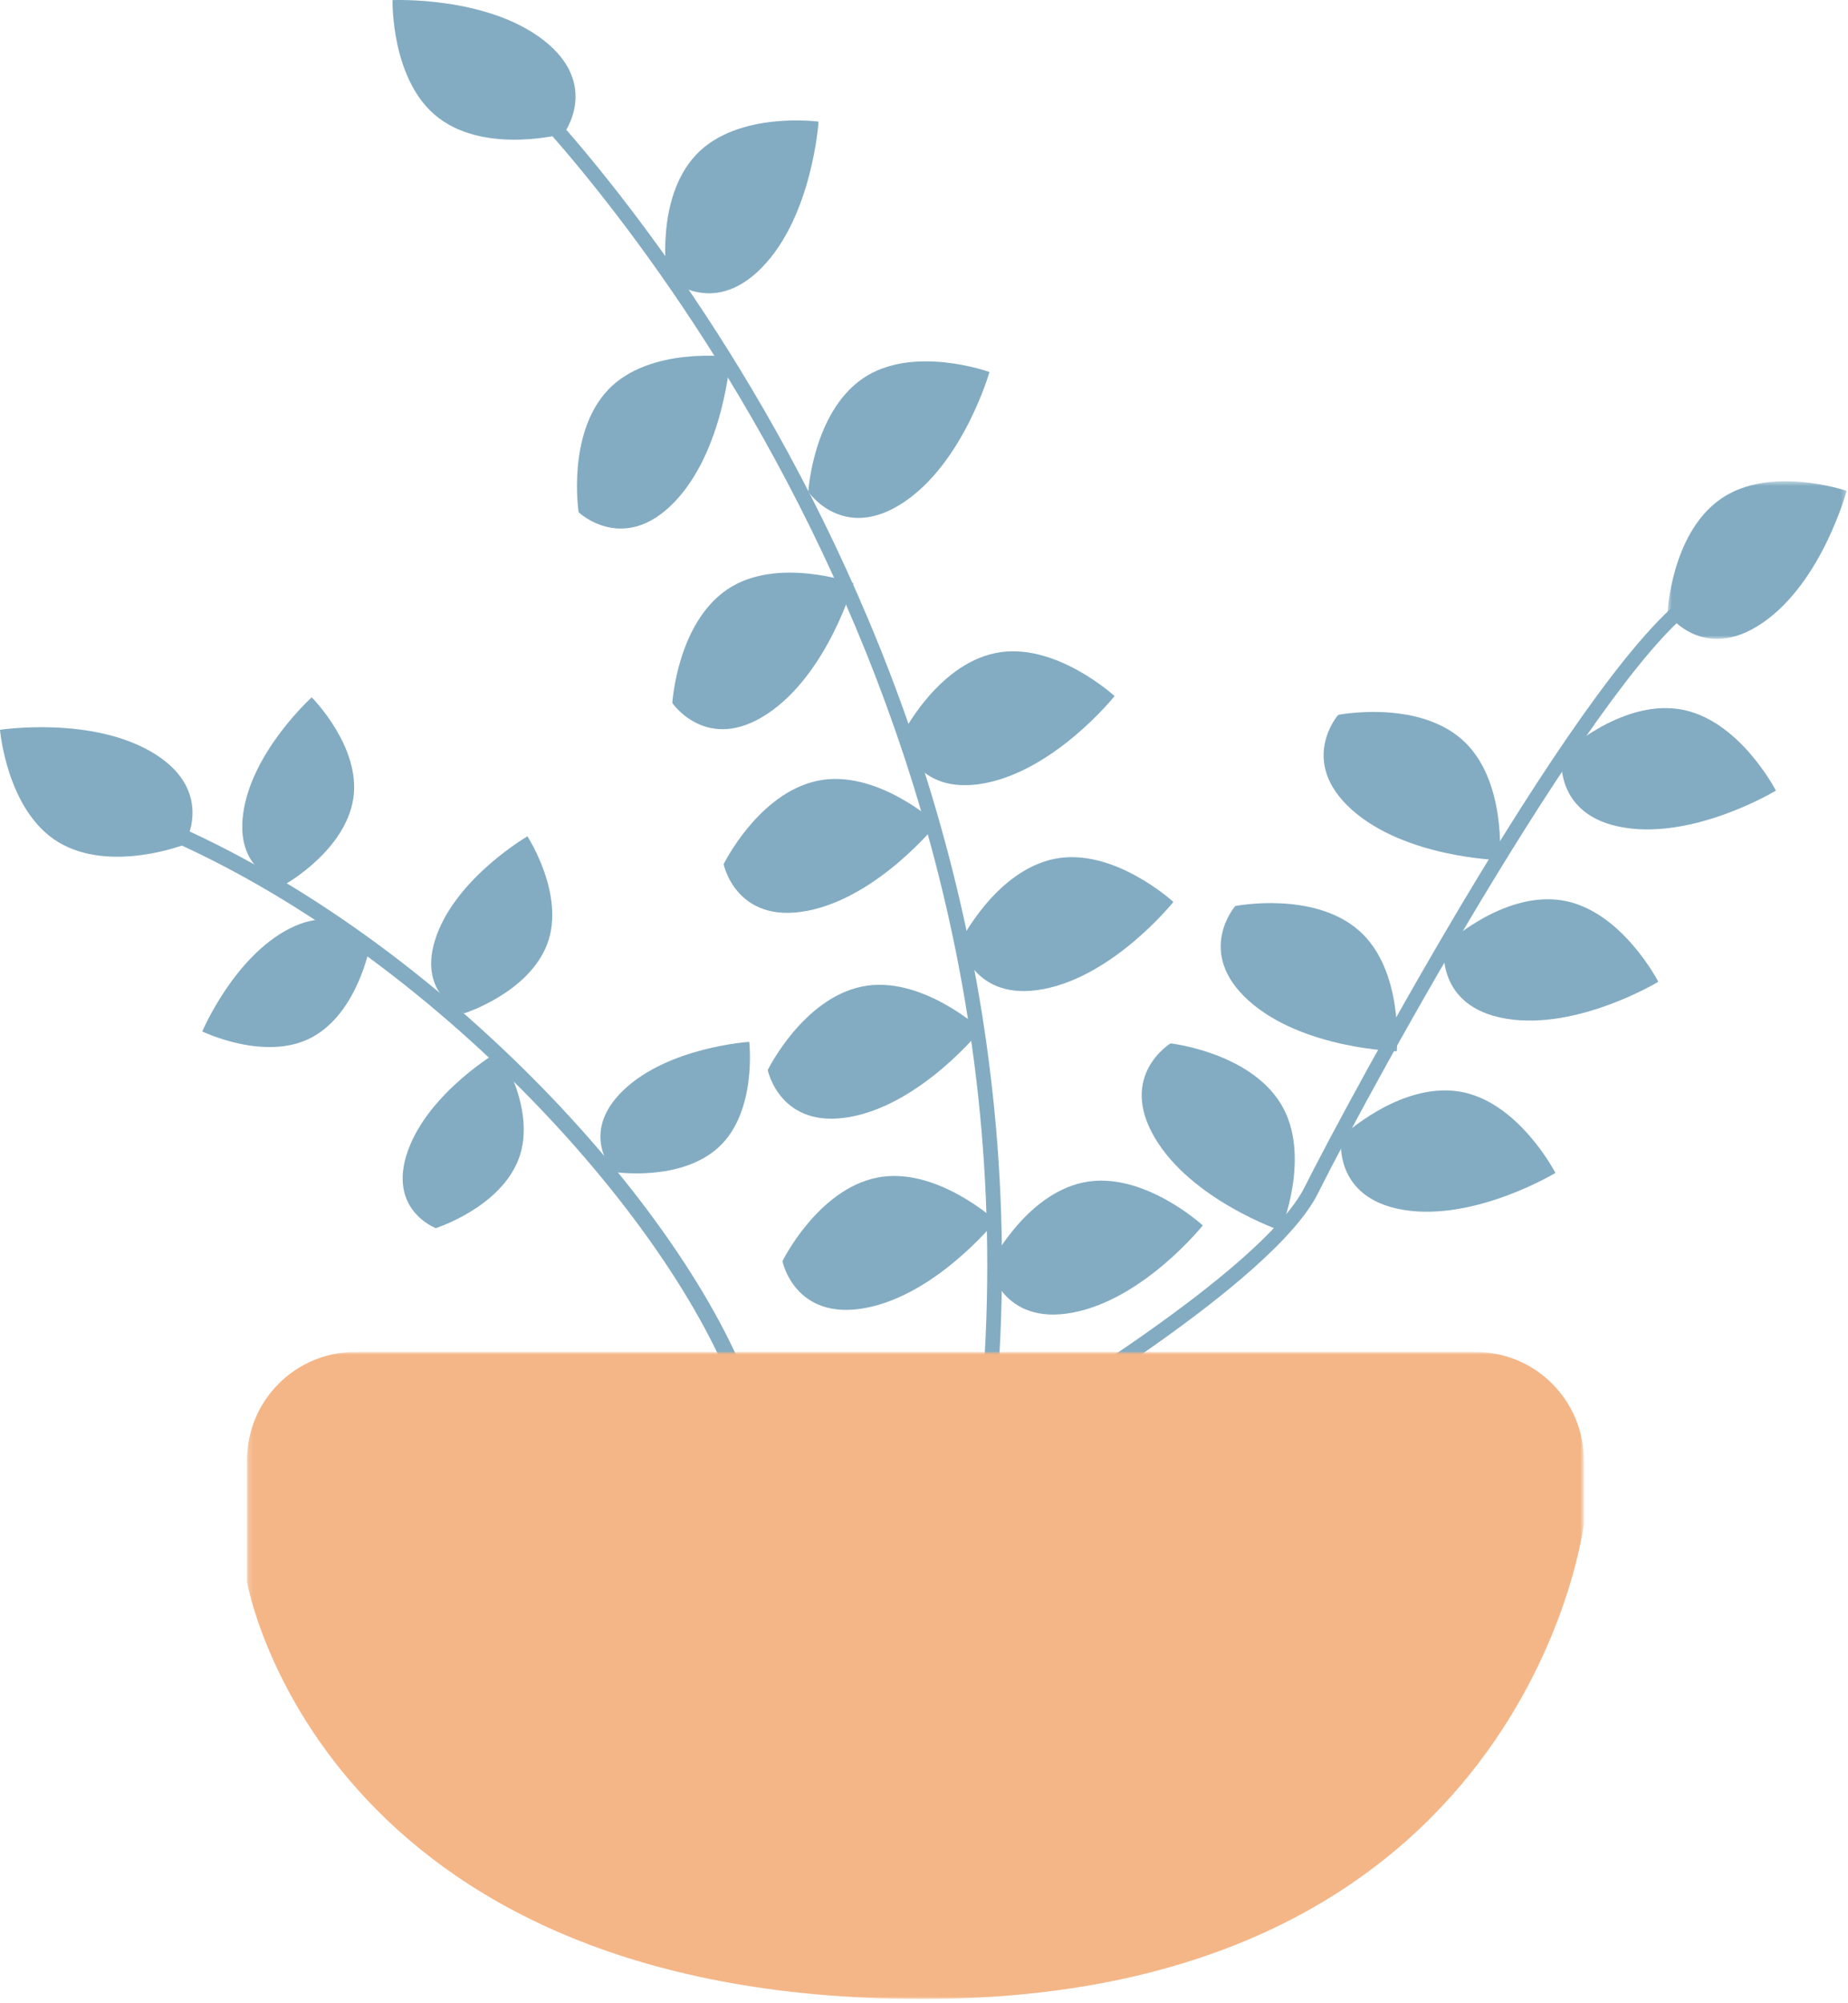 <?xml version="1.0" encoding="UTF-8"?>
<svg width="383px" height="415px" viewBox="0 0 383 415" version="1.1" xmlns="http://www.w3.org/2000/svg" xmlns:xlink="http://www.w3.org/1999/xlink">
    <!-- Generator: Sketch 60.1 (88133) - https://sketch.com -->
    <title>花卉3</title>
    <desc>Created with Sketch.</desc>
    <defs>
        <polygon id="path-1" points="0.581 0.53 37.711 0.53 37.711 33.203 0.581 33.203"></polygon>
        <polygon id="path-3" points="0.2 0.946 277.245 0.946 277.245 135 0.2 135"></polygon>
    </defs>
    <g id="页面-1" stroke="none" stroke-width="1" fill="none" fill-rule="evenodd">
        <g id="画板" transform="translate(-2742, -2014)">
            <g id="花卉3" transform="translate(2742, 2014)">
                <path d="M23.299,165.774 C81.499,186.04 136.407,242.804 153.906,283.773 C159.143,296.028 160.383,305.856 157.514,312.13 C136.298,358.593 84.293,337.55 83.77,337.332 L85.053,334.254 C87.067,335.092 134.611,354.26 154.481,310.745 C156.918,305.452 155.626,296.289 150.839,285.082 C133.619,244.765 79.541,188.891 22.203,168.923 L23.299,165.774 Z" id="Fill-1" fill="#83ACC2"></path>
                <path d="M38.193,175.018 C38.193,175.018 22.866,180.958 12.131,174.514 C1.395,168.071 0.001,151.212 0.001,151.212 C0.001,151.212 19.318,148.256 32.049,156.19 C44.78,164.125 38.193,175.018 38.193,175.018" id="Fill-3" fill="#83ACC2"></path>
                <path d="M76.642,196.108 C76.642,196.108 74.121,209.931 64.544,214.989 C54.967,220.047 41.923,213.718 41.923,213.718 C41.923,213.718 48.438,198.272 60.011,192.401 C71.584,186.531 76.642,196.108 76.642,196.108" id="Fill-5" fill="#83ACC2"></path>
                <path d="M59.356,183.065 C59.356,183.065 71.587,176.149 73.224,165.443 C74.861,154.737 64.605,144.49 64.605,144.49 C64.605,144.49 52.149,155.711 50.399,168.569 C48.65,181.428 59.356,183.065 59.356,183.065" id="Fill-7" fill="#83ACC2"></path>
                <path d="M96.225,209.957 C96.225,209.957 109.618,205.708 113.425,195.569 C117.232,185.43 109.306,173.29 109.306,173.29 C109.306,173.29 94.806,181.705 90.446,193.927 C86.086,206.15 96.225,209.957 96.225,209.957" id="Fill-9" fill="#83ACC2"></path>
                <path d="M90.314,254.468 C90.314,254.468 103.707,250.22 107.514,240.08 C111.321,229.941 103.395,217.801 103.395,217.801 C103.395,217.801 88.896,226.217 84.535,238.439 C80.175,250.661 90.314,254.468 90.314,254.468" id="Fill-11" fill="#83ACC2"></path>
                <path d="M127.195,242.824 C127.195,242.824 141.075,245.01 149.012,237.641 C156.95,230.273 155.285,215.87 155.285,215.87 C155.285,215.87 138.553,216.918 129.19,225.902 C119.827,234.887 127.195,242.824 127.195,242.824" id="Fill-13" fill="#83ACC2"></path>
                <path d="M211.604,296.676 L210.057,294.048 C210.572,293.746 261.568,263.603 270.402,245.934 C278.839,229.061 329.675,134.512 351.746,121.902 L353.257,124.547 C333.287,135.959 285.007,223.536 273.126,247.296 C263.891,265.767 213.734,295.422 211.604,296.676" id="Fill-15" fill="#83ACC2"></path>
                <g id="编组" transform="translate(345, 99.183)">
                    <mask id="mask-2" fill="white">
                        <use xlink:href="#path-1"></use>
                    </mask>
                    <g id="Clip-18"></g>
                    <path d="M0.581,27.951 C0.581,27.951 1.29,11.529 11.5,4.281 C21.709,-2.967 37.711,2.52 37.711,2.52 C37.711,2.52 32.668,21.401 20.291,29.878 C7.914,38.355 0.581,27.951 0.581,27.951" id="Fill-17" fill="#83ACC2" mask="url(#mask-2)"></path>
                </g>
                <path d="M323.669,156.421 C323.669,156.421 335.561,145.072 347.944,146.922 C360.328,148.772 368.062,163.816 368.062,163.816 C368.062,163.816 351.343,173.934 336.545,171.469 C321.747,169.004 323.669,156.421 323.669,156.421" id="Fill-19" fill="#83ACC2"></path>
                <path d="M277.341,148.119 C277.341,148.119 293.468,144.939 302.917,153.154 C312.366,161.369 310.804,178.212 310.804,178.212 C310.804,178.212 291.267,177.758 280.112,167.727 C268.957,157.696 277.341,148.119 277.341,148.119" id="Fill-21" fill="#83ACC2"></path>
                <path d="M299.296,196.028 C299.296,196.028 311.188,184.679 323.57,186.529 C335.954,188.379 343.689,203.423 343.689,203.423 C343.689,203.423 326.969,213.541 312.171,211.076 C297.374,208.611 299.296,196.028 299.296,196.028" id="Fill-23" fill="#83ACC2"></path>
                <path d="M256.014,187.726 C256.014,187.726 272.141,184.546 281.59,192.761 C291.039,200.976 289.477,217.819 289.477,217.819 C289.477,217.819 269.94,217.365 258.785,207.334 C247.631,197.304 256.014,187.726 256.014,187.726" id="Fill-25" fill="#83ACC2"></path>
                <path d="M277.969,235.635 C277.969,235.635 289.861,224.286 302.244,226.135 C314.627,227.985 322.362,243.03 322.362,243.03 C322.362,243.03 305.643,253.147 290.845,250.682 C276.047,248.217 277.969,235.635 277.969,235.635" id="Fill-27" fill="#83ACC2"></path>
                <path d="M242.596,216.186 C242.596,216.186 258.931,218.027 265.457,228.712 C271.983,239.398 265.405,254.983 265.405,254.983 C265.405,254.983 246.917,248.649 239.315,235.716 C231.711,222.784 242.596,216.186 242.596,216.186" id="Fill-29" fill="#83ACC2"></path>
                <path d="M206.254,292.455 L203.219,292.176 C218.209,130.305 107.302,20.297 106.181,19.206 L108.305,17.021 C109.439,18.125 221.38,129.1 206.254,292.455" id="Fill-31" fill="#83ACC2"></path>
                <path d="M116.817,27.731 C116.817,27.731 100.948,32.019 90.954,24.477 C80.959,16.936 81.353,0.024 81.353,0.024 C81.353,0.024 100.875,-0.875 112.696,8.36 C124.518,17.596 116.817,27.731 116.817,27.731" id="Fill-33" fill="#83ACC2"></path>
                <path d="M138.2,57.394 C138.2,57.394 135.688,41.149 144.286,32.047 C152.884,22.945 169.649,25.202 169.649,25.202 C169.649,25.202 168.39,44.704 157.907,55.435 C147.424,66.165 138.2,57.394 138.2,57.394" id="Fill-35" fill="#83ACC2"></path>
                <path d="M119.92,106.141 C119.92,106.141 117.409,89.896 126.006,80.794 C134.604,71.692 151.369,73.948 151.369,73.948 C151.369,73.948 150.11,93.451 139.627,104.181 C129.144,114.912 119.92,106.141 119.92,106.141" id="Fill-37" fill="#83ACC2"></path>
                <path d="M167.521,101.889 C167.521,101.889 168.503,85.481 178.833,78.404 C189.162,71.327 205.07,77.079 205.07,77.079 C205.07,77.079 199.712,95.873 187.197,104.143 C174.681,112.413 167.521,101.889 167.521,101.889" id="Fill-39" fill="#83ACC2"></path>
                <path d="M139.341,145.664 C139.341,145.664 140.323,129.256 150.653,122.179 C160.981,115.102 176.889,120.854 176.889,120.854 C176.889,120.854 171.532,139.648 159.016,147.918 C146.5,156.188 139.341,145.664 139.341,145.664" id="Fill-41" fill="#83ACC2"></path>
                <path d="M186.78,152.609 C186.78,152.609 194.024,137.854 206.285,135.315 C218.546,132.776 230.998,144.227 230.998,144.227 C230.998,144.227 218.798,159.494 204.059,162.288 C189.32,165.082 186.78,152.609 186.78,152.609" id="Fill-43" fill="#83ACC2"></path>
                <path d="M149.973,179.057 C149.973,179.057 157.217,164.302 169.477,161.763 C181.738,159.224 194.19,170.675 194.19,170.675 C194.19,170.675 181.99,185.941 167.251,188.736 C152.512,191.53 149.973,179.057 149.973,179.057" id="Fill-45" fill="#83ACC2"></path>
                <path d="M198.967,195.263 C198.967,195.263 206.21,180.507 218.471,177.969 C230.732,175.43 243.184,186.88 243.184,186.88 C243.184,186.88 230.984,202.147 216.245,204.942 C201.506,207.736 198.967,195.263 198.967,195.263" id="Fill-47" fill="#83ACC2"></path>
                <path d="M159.113,221.711 C159.113,221.711 166.356,206.955 178.617,204.417 C190.878,201.878 203.329,213.328 203.329,213.328 C203.329,213.328 191.13,228.595 176.391,231.389 C161.652,234.184 159.113,221.711 159.113,221.711" id="Fill-49" fill="#83ACC2"></path>
                <path d="M205.061,262.289 C205.061,262.289 212.304,247.533 224.565,244.995 C236.826,242.456 249.278,253.906 249.278,253.906 C249.278,253.906 237.078,269.174 222.338,271.968 C207.6,274.762 205.061,262.289 205.061,262.289" id="Fill-51" fill="#83ACC2"></path>
                <path d="M162.159,261.318 C162.159,261.318 169.403,246.562 181.663,244.024 C193.925,241.485 206.376,252.935 206.376,252.935 C206.376,252.935 194.177,268.202 179.437,270.997 C164.699,273.791 162.159,261.318 162.159,261.318" id="Fill-53" fill="#83ACC2"></path>
                <g id="编组" transform="translate(51, 279.183)">
                    <mask id="mask-4" fill="white">
                        <use xlink:href="#path-3"></use>
                    </mask>
                    <g id="Clip-56"></g>
                    <path d="M22.607,0.946 L254.837,0.946 C267.213,0.946 277.245,10.977 277.245,23.352 L277.245,36.693 C277.245,36.693 265.329,135 140.212,135 C15.095,135 0.2,48.609 0.2,48.609 L0.2,23.352 C0.2,10.977 10.232,0.946 22.607,0.946" id="Fill-55" fill="#F4B687" mask="url(#mask-4)"></path>
                </g>
            </g>
        </g>
    </g>
</svg>